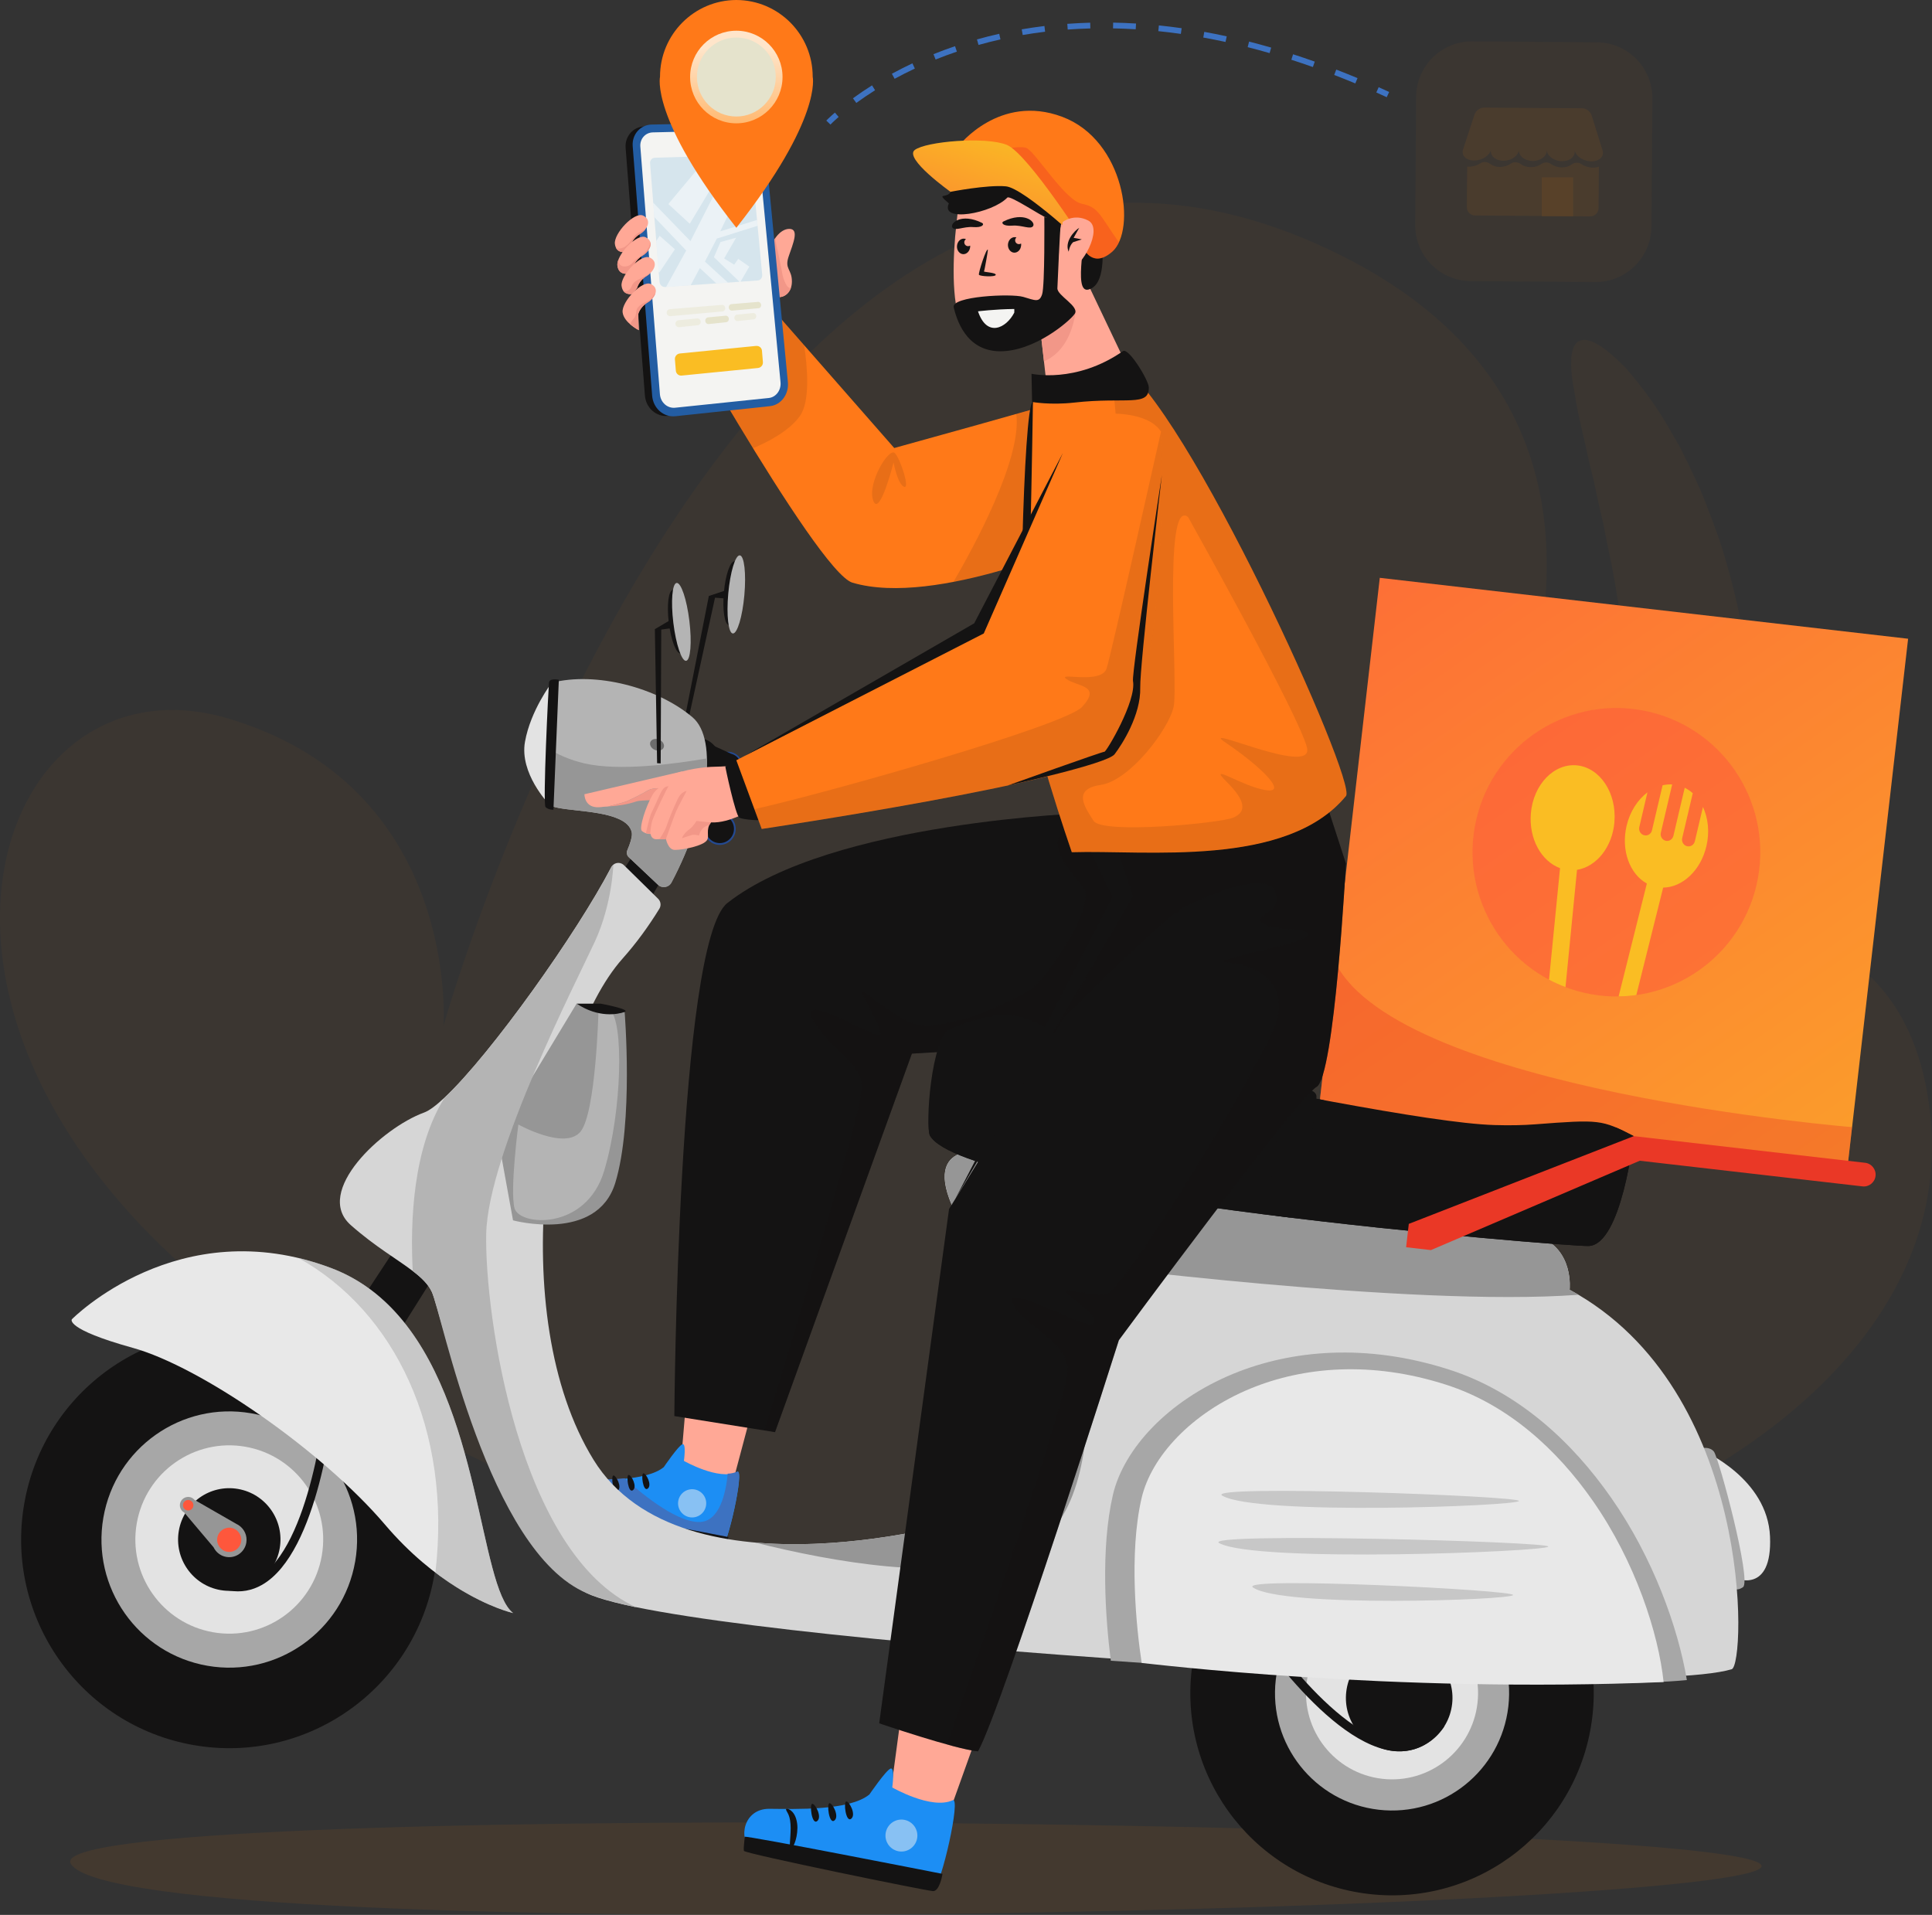 <svg width="226" height="224" viewBox="0 0 226 224" fill="none" xmlns="http://www.w3.org/2000/svg">
    <rect x="0" y="0" width="226" height="224" fill="#333333" stroke="none"/>
    <g clip-path="url(#clip0_3197_1563)">
        <path
            d="M184.69 39.921C185.528 39.434 186.915 40.059 188.744 41.672C189.202 42.077 189.684 42.544 190.193 43.066C190.671 43.608 191.168 44.209 191.689 44.872C192.727 46.196 193.871 47.739 194.921 49.561C195.461 50.464 196.017 51.422 196.585 52.427C197.098 53.452 197.619 54.532 198.144 55.655C198.407 56.22 198.669 56.793 198.939 57.374C199.198 57.963 199.417 58.572 199.66 59.188C200.134 60.421 200.616 61.697 201.086 63.017C202.825 68.326 204.192 74.353 204.885 80.765C205.609 87.177 205.429 93.341 204.877 98.866C204.713 100.248 204.54 101.591 204.36 102.891C204.149 104.19 203.886 105.439 203.639 106.648C203.185 109.067 202.507 111.274 201.9 113.272C201.74 113.771 201.587 114.254 201.434 114.729C201.254 115.196 201.078 115.648 200.905 116.092C200.557 116.971 200.208 117.796 199.868 118.557C199.213 120.089 198.473 121.353 197.792 122.358C196.433 124.369 195.246 125.323 194.31 125.068C193.374 124.812 192.778 123.379 192.481 121.07C192.336 119.916 192.277 118.546 192.183 116.963C192.148 116.174 192.128 115.342 192.124 114.462C192.124 114.026 192.128 113.575 192.132 113.111C192.12 112.648 192.108 112.173 192.097 111.69C192.054 109.75 192.136 107.661 192.061 105.419C192.058 104.304 192.054 103.15 192.046 101.96C192.003 100.774 191.967 99.557 191.948 98.312C191.764 93.334 191.56 87.899 190.918 82.241C190.303 76.583 189.469 71.235 188.579 66.354C188.329 65.141 188.086 63.955 187.847 62.805C187.73 62.228 187.636 61.65 187.51 61.093C187.381 60.535 187.252 59.989 187.126 59.448C186.88 58.364 186.656 57.312 186.449 56.291C186.19 55.289 185.955 54.32 185.744 53.381C185.356 51.492 184.913 49.808 184.6 48.273C184.443 47.507 184.314 46.781 184.212 46.097C184.079 45.434 183.973 44.81 183.903 44.236C183.617 41.939 183.836 40.4 184.674 39.913L184.69 39.921Z"
            fill="#FF8200" fill-opacity="0.04" />
        <path fill-rule="evenodd" clip-rule="evenodd"
            d="M225.859 131.028C222.287 91.763 169.454 110.944 155.6 124.911C155.6 124.911 213.462 55.258 154.292 28.652C86.137 -1.99 51.873 120.014 51.873 120.014C51.873 120.014 53.949 92.121 26.665 84.04C-0.631 75.955 -16.286 119.174 26.63 152.471C110.346 217.427 230.708 184.268 225.855 131.028H225.859Z"
            fill="#FF8200" fill-opacity="0.04" />
        <path
            d="M8.292 218.035C3.603 210.461 199.527 212.774 205.915 218.035C212.303 223.297 14.645 228.299 8.292 218.035Z"
            fill="#FF8200" fill-opacity="0.08" />
        <path d="M80.297 163.461L79.244 175.943L85.13 175.625L88.174 164.179L80.297 163.461Z"
            fill="#FFA896" />
        <path
            d="M86.239 172.197C87.147 171.777 85.06 181.103 84.351 181.216C83.646 181.33 66.886 178.26 65.488 177.251C64.09 176.242 64.65 173.108 67.325 173.124C70.004 173.136 75.585 173.328 77.649 171.616C77.649 171.616 79.353 169.111 79.827 168.942C80.301 168.773 80.003 170.89 80.003 170.89C80.003 170.89 84.053 173.206 86.235 172.201L86.239 172.197Z"
            fill="#1C8EF4" />
        <path
            d="M84.351 181.162C83.65 181.276 66.882 178.201 65.492 177.196C64.09 176.183 64.65 173.049 67.329 173.069C68.747 173.077 70.979 173.128 73.071 172.928C74.641 174.361 78.871 177.985 81.719 178.04C84.206 178.099 84.927 174.522 85.126 172.386C85.522 172.378 85.914 172.292 86.243 172.139C87.151 171.722 85.06 181.044 84.351 181.158V181.162Z"
            fill="#3D72C1" />
        <path
            d="M69.06 173.14C69.001 173.234 69.17 173.415 69.307 173.725C69.448 174.039 69.526 174.518 69.53 175.079C69.53 176.21 69.346 177.18 69.538 177.235C69.706 177.298 70.223 176.379 70.231 175.072C70.231 174.424 70.039 173.799 69.722 173.45C69.401 173.104 69.095 173.065 69.06 173.136V173.14Z"
            fill="#141313" />
        <path
            d="M85.213 179.799C85.162 180.133 84.864 181.586 84.249 181.578C83.638 181.57 64.779 177.753 64.709 177.471C64.638 177.184 64.799 176.214 64.775 176.018C64.752 175.821 85.209 179.799 85.209 179.799H85.213Z"
            fill="#141313" />
        <path
            d="M75.766 174.137C76.322 173.721 75.574 172.327 75.264 172.347C74.955 172.367 75.217 174.55 75.766 174.137Z"
            fill="#141313" />
        <path
            d="M74.034 174.322C74.591 173.906 73.842 172.512 73.533 172.531C73.224 172.551 73.486 174.734 74.034 174.322Z"
            fill="#141313" />
        <path
            d="M72.256 174.388C72.812 173.972 72.064 172.578 71.755 172.598C71.445 172.617 71.708 174.801 72.256 174.388Z"
            fill="#141313" />
        <path opacity="0.5"
            d="M79.353 175.515C79.165 176.406 79.737 177.282 80.626 177.471C81.515 177.659 82.389 177.086 82.577 176.194C82.765 175.303 82.193 174.427 81.304 174.239C80.415 174.051 79.541 174.624 79.353 175.515Z"
            fill="#F4F4F2" />
        <path
            d="M127.341 95.097C127.341 95.097 97.264 96.059 85.087 105.632C79.24 110.229 78.883 165.648 78.883 165.648L90.657 167.529L106.669 123.25C106.669 123.25 137.768 121.495 140.995 120.552C144.222 119.61 150.932 99.184 150.932 99.184L127.341 95.097Z"
            fill="#141313" />
        <path opacity="0.35"
            d="M139.244 120.78C131.223 121.404 106.669 123.249 106.669 123.249L90.657 167.529L89.427 167.246C91.808 159.507 100.915 129.724 100.825 127.149C100.723 124.172 96.493 122.24 94.985 119.111C93.473 115.982 102.235 121.333 102.846 121.07C103.457 120.807 101.831 118.404 101.029 116.567C100.222 114.729 102.74 117.799 106.367 119.515C109.994 121.231 119.057 116.892 120.867 115.471C122.68 114.05 128.367 105.659 126.679 103.774C119.104 95.308 127.905 96.196 132.727 96.035C142.812 95.685 136.925 109.562 139.24 120.784L139.244 120.78Z"
            fill="#141313" />
        <path
            d="M83.642 69.916L80.297 85.21L79.894 85.096L82.918 69.716L85.362 68.903L85.052 70.022L83.642 69.916Z"
            fill="#141313" />
        <path
            d="M84.676 69.303C84.492 71.368 84.762 73.08 85.283 73.127C85.804 73.175 86.376 71.537 86.56 69.472C86.744 67.407 86.474 65.695 85.953 65.647C85.432 65.6 84.86 67.238 84.676 69.303Z"
            fill="#141313" />
        <path
            d="M85.189 69.445C84.962 71.97 85.201 74.055 85.722 74.102C86.243 74.149 86.846 72.142 87.073 69.618C87.3 67.093 87.061 65.008 86.54 64.965C86.02 64.918 85.416 66.924 85.189 69.449V69.445Z"
            fill="#B4B4B4" />
        <path
            d="M83.38 90.074C83.615 90.974 84.57 91.504 85.51 91.256C86.454 91.009 87.026 90.078 86.791 89.179C86.556 88.28 85.6 87.75 84.66 87.997C83.716 88.245 83.145 89.175 83.38 90.074Z"
            fill="#244A92" />
        <path
            d="M127.345 63.037C127.345 63.037 109.544 71.062 99.721 68.161C95.506 66.916 76.067 31.825 76.067 31.825L83.161 27.938L104.605 52.408C104.605 52.408 123.973 47.06 124.921 46.655C125.869 46.251 129.225 59.895 127.345 63.037Z"
            fill="#FF7918" />
        <path opacity="0.1"
            d="M104.679 53C105.329 53.691 106.5 57.276 105.74 56.935C104.981 56.593 104.526 54.096 104.526 54.096C104.526 54.096 102.901 60.571 102.149 58.564C101.397 56.558 103.997 52.282 104.679 53.004V53Z"
            fill="#141313" />
        <path opacity="0.1"
            d="M94.072 40.392C94.468 43.051 94.777 46.954 93.575 48.658C92.318 50.436 89.729 51.748 88.084 52.435C82.036 42.607 76.059 31.829 76.059 31.829L83.156 27.938L94.072 40.396V40.392Z"
            fill="#141313" />
        <path opacity="0.1"
            d="M127.345 63.033C127.345 63.033 119.617 66.52 111.533 68.067C113.703 64.352 119.574 53.731 118.885 48.426C122.061 47.531 124.599 46.797 124.921 46.656C125.868 46.247 129.225 59.896 127.345 63.029V63.033Z"
            fill="#141313" />
        <path
            d="M86.615 89.231C86.474 88.693 86.043 88.3 85.526 88.17H85.522L84.539 87.719H84.535L82.404 86.745L81.934 91.013L83.94 91.072L84.704 91.096C84.903 91.147 85.115 91.151 85.326 91.115C85.373 91.115 85.42 91.1 85.471 91.088C86.309 90.864 86.823 90.032 86.615 89.231Z"
            fill="#141313" />
        <path
            d="M79.686 89.552C80.05 90.946 81.347 91.814 82.585 91.488C83.822 91.162 84.527 89.772 84.167 88.378C83.803 86.984 82.506 86.117 81.269 86.443C80.031 86.769 79.326 88.159 79.686 89.552Z"
            fill="#141313" />
        <path
            d="M81.429 87.056C82.365 86.812 83.344 87.468 83.619 88.52C83.893 89.573 83.36 90.629 82.424 90.872C81.488 91.116 80.509 90.46 80.234 89.408C79.96 88.355 80.493 87.299 81.429 87.056Z"
            fill="#141313" />
        <path
            d="M199.206 169.7C199.206 169.7 206.757 172.943 207.051 179.732C207.345 186.517 203.021 184.625 203.021 184.625L199.206 169.704V169.7Z"
            fill="#E3E3E3" />
        <path
            d="M198.614 169.481C198.614 169.481 199.895 169.069 200.482 169.795C201.07 170.521 204.932 184.959 203.89 185.662C202.844 186.369 202.656 185.399 202.656 185.399L198.61 169.481H198.614Z"
            fill="#A7A7A7" />
        <path d="M154.297 129.546L216.099 136.671L223.206 74.718L161.404 67.593L154.297 129.546Z"
            fill="url(#paint0_linear_3197_1563)" />
        <path opacity="0.5"
            d="M192.9 83.261C183.848 81.149 174.8 86.791 172.693 95.866C170.586 104.94 176.214 114.01 185.266 116.123C194.317 118.235 203.365 112.593 205.472 103.518C207.58 94.444 201.951 85.374 192.9 83.261Z"
            fill="#FE573C" />
        <path
            d="M199.609 98.992C198.943 101.83 196.797 103.805 194.553 103.829L191.411 116.402C190.734 116.496 190.04 116.551 189.343 116.555L192.645 103.35C190.644 102.254 189.598 99.459 190.275 96.6C190.671 94.912 191.584 93.545 192.712 92.689L191.76 96.749C191.666 97.166 191.913 97.606 192.332 97.704C192.743 97.81 193.15 97.55 193.244 97.126L194.486 91.857C194.85 91.782 195.23 91.735 195.606 91.763L194.282 97.397C194.18 97.814 194.423 98.238 194.838 98.348C195.242 98.45 195.649 98.194 195.751 97.774L197.075 92.148C197.412 92.324 197.733 92.532 198.015 92.788L196.781 98.029C196.679 98.461 196.934 98.885 197.337 98.984C197.749 99.09 198.156 98.831 198.258 98.41L199.206 94.394C199.809 95.685 200.005 97.327 199.609 98.992Z"
            fill="#FABD23" />
        <path
            d="M188.854 96.153C188.607 99.101 186.739 101.387 184.475 101.752L183.127 115.467C182.458 115.22 181.819 114.929 181.2 114.607L182.489 101.555C180.307 100.747 178.823 98.124 179.077 95.147C179.359 91.763 181.796 89.25 184.494 89.532C187.193 89.827 189.132 92.795 188.85 96.149L188.854 96.153Z"
            fill="#FABD23" />
        <path opacity="0.35"
            d="M216.647 131.848L216.095 136.686L154.292 129.559L156.231 112.655C163.818 127.572 216.651 131.848 216.651 131.848H216.647Z"
            fill="#EA3826" />
        <path d="M77.618 102.494L75.589 105.989L72.487 102.459L74.308 99.624L77.618 102.494Z"
            fill="#141313" />
        <path d="M53.182 145.454L42.661 162.189L37.738 158.966L48.423 142.733L53.182 145.454Z"
            fill="#141313" />
        <path
            d="M186.276 200.755C184.788 213.736 173.089 223.046 160.144 221.554C147.199 220.062 137.909 208.333 139.397 195.352C140.885 182.371 152.585 173.061 165.529 174.553C178.474 176.046 187.765 187.774 186.276 200.755Z"
            fill="#141313" />
        <path
            d="M176.441 199.624C175.576 207.155 168.788 212.562 161.276 211.698C153.764 210.83 148.37 204.026 149.236 196.491C150.101 188.96 156.889 183.553 164.401 184.421C171.914 185.284 177.307 192.093 176.441 199.628V199.624Z"
            fill="#A7A7A7" />
        <path
            d="M172.834 199.209C172.2 204.745 167.21 208.715 161.687 208.079C156.165 207.442 152.205 202.44 152.839 196.904C153.474 191.367 158.464 187.398 163.986 188.034C169.509 188.67 173.469 193.672 172.834 199.209Z"
            fill="#E3E3E3" />
        <path
            d="M169.865 199.33C169.474 202.757 166.379 205.219 162.96 204.827C159.541 204.434 157.085 201.332 157.481 197.904C157.872 194.476 160.966 192.014 164.386 192.411C167.805 192.804 170.261 195.906 169.865 199.334V199.33Z"
            fill="#141313" />
        <path
            d="M167.323 203.649C166.184 204.513 164.891 204.917 163.461 204.859C155.495 204.533 145.918 189.726 145.511 189.094C145.358 188.858 145.425 188.544 145.664 188.387C145.903 188.234 146.216 188.304 146.369 188.54C146.467 188.689 156.063 203.527 163.501 203.834C165.287 203.908 166.771 203.135 168.036 201.478C168.205 201.258 168.53 201.211 168.753 201.384C168.976 201.556 169.019 201.878 168.847 202.102C168.373 202.723 167.864 203.237 167.323 203.649Z"
            fill="#141313" />
        <path
            d="M64.528 79.877C64.528 79.877 63.545 92.799 64.16 93.997C64.626 94.916 69.734 94.598 72.374 95.799C73.173 96.16 73.748 96.659 73.901 97.378C73.913 97.436 73.917 97.503 73.917 97.574C73.921 97.99 73.729 98.634 73.38 99.459C73.259 99.737 73.329 100.067 73.549 100.275L76.964 103.495C77.45 103.951 78.229 103.821 78.543 103.232C79.608 101.226 80.497 99.164 81.171 97.162C81.829 95.21 82.287 93.314 82.518 91.578C82.518 91.578 82.518 91.576 82.518 91.57C82.988 88.068 82.553 85.217 81.006 83.902C76.901 80.423 69.679 78.526 64.524 79.873L64.528 79.877Z"
            fill="#B4B4B4" />
        <path
            d="M82.694 88.712C82.722 89.584 82.667 90.554 82.526 91.567V91.575C82.291 93.31 81.836 95.207 81.174 97.162C80.501 99.165 79.612 101.23 78.554 103.232C78.241 103.821 77.457 103.955 76.976 103.499L73.56 100.276C73.333 100.068 73.267 99.746 73.392 99.459C73.74 98.634 73.932 97.99 73.921 97.57C73.921 97.504 73.921 97.437 73.913 97.382C73.76 96.659 73.184 96.157 72.381 95.799C69.742 94.606 64.642 94.916 64.168 93.997C63.894 93.455 63.941 90.565 64.082 87.538C65.237 88.261 66.655 88.904 68.379 89.301C72.448 90.24 78.985 89.36 82.706 88.712H82.694Z"
            fill="#969696" />
        <path
            d="M41.04 143.314C43.848 145.8 46.461 147.288 48.278 148.678C49.316 149.467 50.091 150.221 50.51 151.113C51.666 153.567 57.384 180.785 68.637 186.361C80.039 192.007 189.99 199.079 202.57 195.262C204.227 194.76 205.21 162.547 183.609 150.873C183.609 150.873 184.138 146.259 180.108 144.701H180.104C179.974 144.649 115.552 134.735 115.552 134.735C115.552 134.735 107.005 133.102 112.156 142.639C117.091 151.796 128.34 170.953 113.844 177.546C113.237 177.829 79.843 187.649 69.428 170.757C59.014 153.861 63.729 122.339 72.84 112.118C74.422 110.343 75.856 108.376 77.129 106.307C77.364 105.926 77.297 105.435 76.976 105.125L72.993 101.21C72.636 100.861 72.092 100.861 71.739 101.151C71.641 101.23 71.559 101.328 71.5 101.442C67.544 109.06 57.419 123.325 52.007 128.39C51.027 129.309 50.205 129.925 49.602 130.145C44.686 131.935 36.626 139.411 41.032 143.307L41.04 143.314Z"
            fill="#D6D6D6" />
        <path
            d="M125.461 147.799C125.461 147.799 132.539 177.546 118.423 182.23C110.237 184.952 97.523 182.753 88.295 180.436C100.558 181.535 113.464 177.723 113.844 177.542C128.34 170.95 117.091 151.8 112.16 142.635C107.013 133.102 115.556 134.735 115.556 134.735C115.556 134.735 131.661 137.209 147.783 139.694C163.896 142.18 180.037 144.673 180.104 144.693C184.134 146.26 183.613 150.869 183.613 150.869C183.962 151.058 184.314 151.25 184.655 151.458C165.012 152.927 125.461 147.799 125.461 147.799Z"
            fill="#969696" />
        <path
            d="M67.446 117.403C67.446 117.403 69.941 119.111 73.067 118.369C73.067 118.369 74.132 131.295 71.978 138.355C69.824 145.415 60.012 142.753 60.012 142.753L58.191 132.725L67.446 117.403Z"
            fill="#969696" />
        <path
            d="M71.328 118.106L70.012 118.161C70.012 118.161 69.718 130.177 67.905 132.379C66.091 134.582 60.635 131.543 60.635 131.543C60.635 131.543 59.636 139.231 60.185 141.328C60.733 143.425 68.559 143.994 70.674 136.958C72.789 129.917 72.989 119.335 71.324 118.11L71.328 118.106Z"
            fill="#B4B4B4" />
        <path
            d="M67.446 117.403H70.259C70.259 117.403 73.862 118.071 73.067 118.369C72.272 118.668 69.992 119.096 67.446 117.403Z"
            fill="#141313" />
        <path
            d="M64.528 79.878C64.528 79.878 62.065 83.09 61.411 86.773C60.753 90.456 64.16 94.002 64.16 94.002L64.528 79.878Z"
            fill="#E3E3E3" />
        <path
            d="M191.114 132.901C191.114 132.901 189.7 145.654 185.814 145.753C183.01 145.823 112.971 140.102 108.788 132.85C108.204 131.837 109.32 121.475 111.749 121.098C113.629 120.815 121.435 122.213 131.054 124.078C146.706 127.106 167.175 131.374 174.8 131.605C176.633 131.66 178.2 131.625 179.532 131.523H179.54C187.162 130.942 187.338 130.961 191.114 132.897V132.901Z"
            fill="#141313" />
        <path
            d="M191.11 132.901C191.11 132.901 189.692 145.655 185.814 145.757C183.014 145.824 112.975 140.111 108.791 132.854C108.208 131.845 108.909 121.299 111.177 120.348C122.007 115.813 121.435 122.221 131.054 124.086C138.531 125.535 147.105 127.263 154.852 128.696C152.502 131.881 147.83 138.556 149.146 139.573C150.877 140.919 164.48 140.279 164.48 140.279L189.01 131.888C189.613 132.136 190.271 132.474 191.11 132.905V132.901Z"
            fill="#141313" />
        <path
            d="M153.995 128.346C153.995 128.346 152.651 142.635 150.763 142.415C148.875 142.195 148.088 142.011 148.088 142.011C148.088 142.011 150.172 128.327 149.792 127.16C149.792 127.16 154.143 126.909 153.995 128.346Z"
            fill="#141313" />
        <path
            d="M48.278 148.678C49.316 149.467 50.091 150.221 50.51 151.112C51.666 153.566 57.063 181.492 68.637 186.361C69.941 186.914 71.943 187.476 74.461 188.037C60.651 181.775 56.683 153.735 56.875 144.327C57.075 134.915 67.568 114.529 69.597 110.12C71.622 105.71 71.747 101.155 71.747 101.155C71.649 101.234 71.567 101.332 71.508 101.446C67.552 109.063 57.427 123.328 52.014 128.394C48.317 134.244 47.972 142.82 48.282 148.674L48.278 148.678Z"
            fill="#B4B4B4" />
        <path
            d="M50.804 184.26C48.505 197.539 35.905 206.441 22.658 204.136C9.412 201.831 0.537 189.2 2.832 175.916C5.131 162.637 17.731 153.735 30.978 156.04C44.224 158.345 53.099 170.977 50.804 184.26Z"
            fill="#141313" />
        <path
            d="M41.549 182.65C40.139 190.805 32.399 196.271 24.264 194.857C16.129 193.444 10.677 185.685 12.091 177.53C13.501 169.374 21.241 163.909 29.376 165.322C37.511 166.736 42.963 174.495 41.549 182.65Z"
            fill="#A7A7A7" />
        <path
            d="M37.644 181.971C36.606 187.963 30.919 191.98 24.942 190.939C18.965 189.899 14.958 184.197 15.996 178.205C17.034 172.21 22.721 168.197 28.698 169.233C34.675 170.274 38.682 175.975 37.644 181.967V181.971Z"
            fill="#E3E3E3" />
        <path
            d="M32.721 181.115C32.157 184.382 29.054 186.573 25.796 186.004C22.537 185.438 20.355 182.328 20.919 179.062C21.483 175.795 24.585 173.604 27.844 174.173C31.103 174.738 33.288 177.848 32.721 181.115Z"
            fill="#141313" />
        <path
            d="M26.814 186.062C28.165 186.298 29.45 186.074 30.645 185.395C37.311 181.606 38.999 164.734 39.069 164.019C39.097 163.748 38.901 163.509 38.627 163.481C38.357 163.454 38.118 163.654 38.09 163.925C38.075 164.094 36.383 181.001 30.159 184.539C28.663 185.391 27.061 185.383 25.251 184.523C25.008 184.409 24.715 184.511 24.597 184.759C24.48 185.006 24.585 185.297 24.832 185.415C25.506 185.737 26.168 185.952 26.814 186.062Z"
            fill="#141313" />
        <path
            d="M21.056 175.912C21.146 175.382 21.652 175.028 22.18 175.119C22.412 175.158 22.604 175.28 22.744 175.444L27.691 178.287C27.782 178.33 27.868 178.378 27.946 178.433C28.588 178.868 28.953 179.65 28.812 180.466C28.62 181.574 27.57 182.316 26.465 182.123C26.164 182.072 25.89 181.955 25.655 181.79C25.361 181.586 25.13 181.311 24.977 180.989L21.55 176.933C21.194 176.736 20.982 176.332 21.056 175.912Z"
            fill="#969696" />
        <path
            d="M25.42 179.877C25.287 180.651 25.804 181.381 26.571 181.519C27.339 181.652 28.071 181.134 28.204 180.364C28.338 179.591 27.821 178.861 27.053 178.723C26.285 178.59 25.553 179.108 25.42 179.877Z"
            fill="#FE573C" />
        <path
            d="M21.413 175.975C21.354 176.309 21.577 176.627 21.91 176.682C22.243 176.741 22.56 176.517 22.615 176.183C22.674 175.849 22.451 175.531 22.118 175.476C21.785 175.417 21.468 175.641 21.413 175.975Z"
            fill="#FE573C" />
        <path
            d="M15.53 157.666C23.532 159.888 37.683 169.708 45.043 178.354C47.957 181.778 50.914 184.111 53.42 185.681C57.243 188.076 60.02 188.693 60.02 188.693C56.033 185.536 56.268 164.27 46.151 153.386C44.126 151.206 41.682 149.44 38.713 148.324C20.892 141.622 8.405 154.328 8.405 154.328C8.405 154.328 7.532 155.443 15.534 157.669L15.53 157.666Z"
            fill="#E8E8E8" />
        <g opacity="0.5">
            <path
                d="M60.02 188.689C60.02 188.689 57.239 188.073 53.417 185.677C52.625 185.183 51.795 184.613 50.933 183.946C52.88 167.187 46.155 153.382 34.89 147.143C36.136 147.437 37.405 147.826 38.709 148.317C41.686 149.432 44.13 151.203 46.151 153.378C56.264 164.262 56.025 185.524 60.02 188.681V188.689Z"
                fill="#A7A7A7" />
        </g>
        <path
            d="M197.326 196.53C187.412 197.527 158.534 196.287 129.942 194.268C129.3 189.278 128.739 181.122 130.185 174.867C131.43 169.519 136.604 163.853 144.273 160.697C151.073 157.913 159.815 157.092 169.521 160.214C177.507 162.778 183.844 168.565 188.478 175.217C193.389 182.245 196.299 190.393 197.326 196.53Z"
            fill="#A7A7A7" />
        <path
            d="M133.537 175.26C132.045 181.699 132.915 190.389 133.553 194.527C134.38 194.594 162.647 198.101 194.603 196.762C194.008 191.068 191.302 182.697 186.331 175.574C182.133 169.551 176.391 164.305 169.16 161.981C160.371 159.157 152.451 159.896 146.298 162.42C139.346 165.279 134.662 170.415 133.537 175.256V175.26Z"
            fill="#E8E8E8" />
        <path opacity="0.5"
            d="M142.969 174.953C140.764 173.642 177.938 174.989 177.679 175.582C177.421 176.175 146.948 177.317 142.969 174.953Z"
            fill="#A7A7A7" />
        <path opacity="0.5"
            d="M146.576 185.7C144.653 184.373 177.229 185.995 176.998 186.584C176.767 187.173 150.043 188.091 146.576 185.7Z"
            fill="#A7A7A7" />
        <path opacity="0.5"
            d="M142.636 180.517C140.18 179.221 181.4 180.325 181.118 180.918C180.836 181.511 147.058 182.853 142.636 180.517Z"
            fill="#A7A7A7" />
        <path
            d="M191.114 132.901L218.174 136.019C218.934 136.105 219.483 136.796 219.396 137.558C219.31 138.32 218.621 138.87 217.861 138.779L191.815 135.779L167.386 146.232L164.484 145.898L164.797 143.165L191.114 132.901Z"
            fill="#EA3826" />
        <path
            d="M78.033 92.835C77.865 94.311 78.922 95.646 80.395 95.815C81.868 95.984 83.2 94.924 83.368 93.447C83.536 91.971 82.479 90.636 81.006 90.467C79.533 90.298 78.202 91.358 78.033 92.835Z"
            fill="#141313" />
        <path
            d="M79.02 93.079C78.903 94.103 79.635 95.03 80.657 95.148C81.68 95.266 82.604 94.531 82.722 93.507C82.839 92.482 82.107 91.555 81.084 91.437C80.062 91.319 79.138 92.054 79.02 93.079Z"
            fill="#141313" />
        <path
            d="M79.373 94.405L80.321 95.434L83.16 98.516L85.577 95.712L84.281 94.295L84.273 94.291L82.017 91.825L81.617 92.21L80.724 93.082L80.642 93.16L80.262 93.533L80.156 93.635L79.365 94.405H79.373Z"
            fill="#141313" />
        <path
            d="M82.35 96.753C82.232 97.778 82.965 98.705 83.987 98.823C85.009 98.94 85.933 98.206 86.051 97.181C86.168 96.156 85.436 95.23 84.414 95.112C83.391 94.994 82.467 95.728 82.35 96.753Z"
            fill="#244A92" />
        <path
            d="M82.557 96.777C82.451 97.688 83.106 98.508 84.014 98.614C84.923 98.72 85.741 98.064 85.847 97.153C85.953 96.243 85.299 95.422 84.39 95.316C83.481 95.21 82.663 95.866 82.557 96.777Z"
            fill="#141313" />
        <path
            d="M65.371 79.52C65.371 79.52 64.285 79.281 64.219 79.843C64.156 80.404 63.479 94.06 63.816 94.406C64.152 94.751 64.74 94.724 64.74 94.724L65.371 79.52Z"
            fill="#141313" />
        <path opacity="0.44"
            d="M76.079 86.796C75.942 87.126 76.177 87.542 76.604 87.722C77.034 87.903 77.493 87.781 77.634 87.448C77.771 87.118 77.536 86.702 77.109 86.521C76.678 86.34 76.22 86.462 76.079 86.796Z"
            fill="#141313" />
        <path
            d="M77.352 73.646L77.285 89.301L76.866 89.277L76.604 73.599L78.821 72.291L78.754 73.453L77.352 73.646Z"
            fill="#141313" />
        <path
            d="M78.237 72.829C78.488 74.887 79.11 76.504 79.631 76.442C80.148 76.379 80.368 74.659 80.113 72.598C79.862 70.54 79.24 68.922 78.719 68.985C78.202 69.048 77.982 70.768 78.233 72.829H78.237Z"
            fill="#141313" />
        <path
            d="M78.766 72.861C79.071 75.377 79.741 77.364 80.258 77.301C80.775 77.239 80.947 75.146 80.642 72.633C80.336 70.116 79.667 68.129 79.15 68.192C78.633 68.255 78.46 70.347 78.766 72.861Z"
            fill="#B4B4B4" />
        <path
            d="M79.78 90.239L78.95 93.616C78.95 93.616 77.571 93.581 76.326 93.6L77.027 92.203C77.027 92.203 76.212 92.171 75.671 92.521C75.131 92.87 73.925 93.447 73.404 93.683C72.891 93.915 71.148 94.331 71.101 94.343C69.785 94.421 71.011 94.374 70.067 94.425C68.347 94.523 68.363 92.909 68.363 92.909L79.776 90.239H79.78Z"
            fill="#FFA896" />
        <path
            d="M75.671 92.525C76.212 92.175 77.027 92.207 77.027 92.207L76.326 93.605C75.491 93.616 74.72 93.656 74.461 93.742C73.345 94.123 72.193 94.28 71.105 94.343C71.152 94.331 72.891 93.915 73.408 93.683C73.928 93.448 75.135 92.87 75.675 92.521L75.671 92.525Z"
            fill="#F29788" />
        <path
            d="M78.496 91.539C78.496 91.539 77.027 91.794 76.337 92.972C75.55 94.307 74.716 96.899 75.088 97.205C75.82 97.81 76.647 97.456 76.647 97.456L78.496 91.539Z"
            fill="#FFA896" />
        <path
            d="M76.337 95.893C76.608 95.191 78.061 90.871 78.429 90.71C80.086 89.992 82.436 89.701 83.65 89.689C85.291 89.674 88.432 89.301 88.432 89.301L88.867 94.547C87.676 94.672 85.502 96.317 83.164 96.204C82.518 97.067 83.008 97.79 82.714 98.265C82.295 98.948 79.882 99.427 78.934 99.419C78.108 99.415 77.877 98.041 77.877 98.041C77.877 98.041 77.364 98.175 76.799 98.175C75.742 98.175 76.071 96.592 76.345 95.889L76.337 95.893Z"
            fill="#FFA896" />
        <path
            d="M83.16 96.208L81.472 96.031C81.472 96.031 81.104 96.663 80.732 96.934C79.886 97.551 79.784 98.053 79.784 98.053C79.784 98.053 80.662 97.747 80.947 97.672C81.233 97.602 81.774 97.735 81.774 97.735C81.774 97.735 81.958 96.699 82.941 96.53C83.074 96.392 83.164 96.208 83.164 96.208H83.16Z"
            fill="#F29788" />
        <path
            d="M77.885 98.179C77.885 98.179 78.828 95.536 79.071 94.955C79.314 94.374 80.321 92.524 80.321 92.524C80.321 92.524 79.694 92.583 79.291 93.439C78.825 94.429 78.233 95.823 77.959 96.663C77.775 97.228 77.132 98.179 77.132 98.179H77.892H77.885Z"
            fill="#F29788" />
        <path
            d="M76.067 97.55C76.067 97.55 76.098 96.557 76.337 95.893C76.576 95.23 78.065 92.092 78.21 91.971C77.998 91.979 77.692 92.041 77.407 92.524C77.121 93.003 76.506 94.546 76.243 95.002C75.981 95.457 75.562 97.46 75.562 97.46L76.067 97.55Z"
            fill="#F29788" />
        <path d="M105.447 200.308L103.5 214.812L110.17 214.471L114.31 202.911L105.447 200.308Z"
            fill="#FFA896" />
        <path
            d="M111.435 210.588C112.469 210.117 110.072 220.679 109.273 220.805C108.474 220.93 89.486 217.408 87.903 216.262C86.321 215.111 86.963 211.565 89.999 211.589C93.034 211.609 99.36 211.844 101.702 209.908C101.702 209.908 103.641 207.073 104.178 206.881C104.714 206.689 104.373 209.092 104.373 209.092C104.373 209.092 108.956 211.73 111.435 210.592V210.588Z"
            fill="#1C8EF4" />
        <path
            d="M91.961 211.613C91.895 211.719 92.083 211.927 92.239 212.276C92.396 212.634 92.486 213.175 92.49 213.812C92.486 215.092 92.275 216.191 92.49 216.258C92.682 216.328 93.266 215.288 93.281 213.808C93.281 213.073 93.07 212.363 92.709 211.97C92.345 211.577 92 211.534 91.961 211.613Z"
            fill="#141313" />
        <path
            d="M110.252 219.202C110.194 219.579 109.853 221.224 109.156 221.217C108.459 221.209 87.101 216.831 87.022 216.509C86.944 216.187 87.128 215.087 87.105 214.863C87.077 214.64 110.252 219.202 110.252 219.202Z"
            fill="#141313" />
        <path
            d="M99.56 212.759C100.19 212.288 99.344 210.705 98.996 210.729C98.647 210.752 98.937 213.222 99.56 212.759Z"
            fill="#141313" />
        <path
            d="M97.597 212.963C98.228 212.492 97.382 210.909 97.033 210.933C96.685 210.956 96.975 213.426 97.597 212.963Z"
            fill="#141313" />
        <path
            d="M95.58 213.034C96.211 212.563 95.365 210.981 95.016 211.004C94.668 211.028 94.958 213.497 95.58 213.034Z"
            fill="#141313" />
        <path opacity="0.5"
            d="M103.621 214.329C103.406 215.338 104.052 216.332 105.059 216.548C106.065 216.764 107.056 216.116 107.272 215.107C107.487 214.098 106.841 213.104 105.834 212.888C104.828 212.672 103.837 213.32 103.621 214.329Z"
            fill="#F4F4F2" />
        <path
            d="M154.292 91.319L157.441 101.014C157.441 101.014 156.121 125.991 154.002 127.145C151.887 128.299 130.882 156.767 130.882 156.767C130.882 156.767 117.259 199.699 114.404 204.866C111.706 204.619 102.846 201.588 102.846 201.588L111.016 141.426C111.016 141.426 131.943 107.854 131.493 104.446C131.039 101.037 129.276 95.097 129.276 95.097L154.292 91.315V91.319Z"
            fill="#141313" />
        <path opacity="0.35"
            d="M157.437 101.014C157.437 101.014 156.114 125.991 153.999 127.149C151.883 128.299 130.886 156.767 130.886 156.767C130.886 156.767 117.256 199.699 114.404 204.866C113.597 204.792 112.25 204.478 110.746 204.058C114.138 194.398 125.066 163.01 124.897 160.171C124.697 156.818 119.66 155.051 118.419 152.459C117.177 149.868 126.91 155.455 127.803 154.846C128.704 154.242 126.307 152.624 124.897 151.415C123.487 150.201 127.114 151.615 129.276 151.415C131.446 151.214 147.254 124.966 149.15 119.916C151.037 114.867 146.651 112.848 143.631 112.601C140.611 112.354 151.688 110.63 152.773 109.538C153.865 108.447 149.267 109.012 147.751 108.042C146.236 107.08 150.274 106.79 149.146 104.32C148.01 101.842 141.814 104.567 138.782 105.989C136.769 106.923 129.213 114.309 124.333 119.202C128.356 112.153 131.677 105.82 131.497 104.442C131.039 101.037 129.276 95.093 129.276 95.093L154.296 91.315L157.437 101.006V101.014Z"
            fill="#141313" />
        <path
            d="M111.729 140.275L130.142 104.901L125.637 95.654L129.542 96.031L132.55 104.827L111.729 140.275Z"
            fill="#141313" />
        <path
            d="M125.371 99.69C134.019 99.412 150.489 101.567 157.449 93.114C158.808 91.46 138.739 47.079 130.694 42.367C130.694 42.367 121.352 45.355 120.882 46.651C120.408 47.947 120.025 75.448 120.04 79.877C120.056 84.306 125.375 99.69 125.375 99.69H125.371Z"
            fill="#FF7918" />
        <path
            d="M120.831 46.977C120.831 46.977 120.354 79.787 119.723 79.442C119.092 79.097 119.66 47.209 120.831 46.977Z"
            fill="#141313" />
        <path opacity="0.1"
            d="M156.873 90.196C156.838 90.102 156.815 90.008 156.779 89.906C156.752 89.819 156.721 89.725 156.685 89.623C156.619 89.434 156.544 89.234 156.47 89.03C156.435 88.924 156.396 88.814 156.356 88.708C156.204 88.284 156.035 87.832 155.847 87.357C155.667 86.878 155.471 86.376 155.264 85.85C154.946 85.068 154.606 84.24 154.241 83.372C153.94 82.645 153.611 81.892 153.274 81.11C153.141 80.8 153 80.49 152.863 80.176V80.168C152.647 79.697 152.432 79.214 152.216 78.719V78.711C151.997 78.228 151.774 77.73 151.547 77.223C151.163 76.383 150.767 75.519 150.364 74.651C150.117 74.133 149.874 73.607 149.624 73.084V73.077C149.369 72.55 149.114 72.02 148.86 71.486C148.868 71.478 148.86 71.478 148.86 71.478C148.605 70.948 148.343 70.414 148.08 69.876C147.998 69.696 147.904 69.511 147.818 69.331C147.113 67.897 146.388 66.457 145.656 65.023C145.57 64.843 145.476 64.658 145.382 64.478C145.201 64.128 145.013 63.771 144.833 63.413C144.653 63.056 144.465 62.699 144.277 62.342C144.089 61.992 143.909 61.643 143.721 61.293V61.285C143.533 60.944 143.345 60.59 143.165 60.249C143.071 60.072 142.977 59.899 142.883 59.722C142.695 59.381 142.507 59.043 142.327 58.698C142.139 58.36 141.951 58.018 141.763 57.681C141.575 57.343 141.387 57.013 141.206 56.691C137.2 49.604 133.31 43.883 130.702 42.348C130.702 42.348 130.674 42.355 130.627 42.367C130.486 42.407 130.149 42.497 129.679 42.623C129.687 42.642 129.687 42.658 129.691 42.678C130.357 45.846 130.663 49.09 130.639 52.329C130.557 59.848 128.634 67.336 125.062 73.952C124.063 75.817 122.512 81.456 121.02 85.374C122.559 91.519 125.375 99.675 125.375 99.675C131.571 99.475 141.774 100.523 149.631 98.026C150.109 97.873 150.579 97.708 151.034 97.527C151.727 97.256 152.389 96.954 153.027 96.62C153.458 96.396 153.865 96.157 154.269 95.901C155.068 95.391 155.812 94.806 156.486 94.146C156.826 93.817 157.151 93.467 157.453 93.098C157.641 92.87 157.422 91.826 156.877 90.184L156.873 90.196ZM143.459 86.937C147.226 89.47 150.81 92.847 148.096 92.434C145.378 92.03 141.128 89.109 143.462 91.425C145.805 93.742 145.805 95.006 144.242 95.65C142.679 96.298 128.916 97.609 127.921 96.019C126.926 94.445 125.355 92.324 128.759 91.818C132.174 91.315 136.714 85.304 137.286 82.685C137.858 80.074 135.978 58.172 138.97 60.468C138.97 60.468 152.236 84.173 152.902 87.53C153.56 90.887 139.683 84.401 143.455 86.929L143.459 86.937Z"
            fill="#141313" />
        <path
            d="M87.641 88.936C87.641 88.936 84.88 89.611 84.844 89.627C84.809 89.642 86.043 95.426 86.493 95.654C86.944 95.882 89.129 96.074 89.58 95.831C90.03 95.587 87.637 88.932 87.637 88.932L87.641 88.936Z"
            fill="#141313" />
        <path
            d="M135.813 50.488C135.813 50.488 137.125 80.659 130.083 88.12C127.063 91.316 89.102 96.97 89.102 96.97L86.133 88.933L114.718 74.106C114.718 74.106 125.731 50.382 125.798 49.353C125.868 48.324 133.87 47.386 135.809 50.492L135.813 50.488Z"
            fill="#FF7918" />
        <path d="M87.155 88.398L115.078 74.101L124.329 53L113.958 72.915L87.155 88.398Z"
            fill="#141313" />
        <path opacity="0.1"
            d="M130.087 88.115C127.067 91.311 89.098 96.966 89.098 96.966L88.248 94.653C97.029 92.682 124.592 84.856 126.577 82.693C128.916 80.152 126.037 80.329 124.772 79.449C123.503 78.558 128.814 80.121 129.444 78.197C129.985 76.603 135.797 50.472 135.813 50.487C135.813 50.487 137.125 80.663 130.087 88.115Z"
            fill="#141313" />
        <path
            d="M117.89 91.881C117.89 91.881 129.511 89.364 130.381 88.229C131.25 87.094 133.467 83.639 133.381 80.439C133.314 77.898 135.911 55.58 135.911 55.58C135.911 55.58 132.362 78.703 132.535 79.654C132.962 82.002 129.413 87.962 129.198 87.935C128.986 87.907 117.89 91.881 117.89 91.881Z"
            fill="#141313" />
        <path
            d="M126.143 30.855L121.333 35.319L122.5 45.642C122.5 45.642 126.19 46.105 127.329 45.712C128.587 45.281 131.759 42.666 131.759 42.666L126.139 30.858L126.143 30.855Z"
            fill="#FFA896" />
        <path
            d="M122.12 42.276L121.333 35.319L125.88 31.102C126.209 34.129 126.362 40.415 122.12 42.276Z"
            fill="#F29788" />
        <path
            d="M113.022 38.932C115.947 42.698 126.021 38.928 126.973 33.879C127.267 32.288 127.803 25.236 127.803 25.236L127.725 23.069L112.489 21.812C112.489 21.812 112.297 22.924 112.054 24.632C111.94 25.511 111.843 26.571 111.729 27.694C111.4 31.77 111.392 36.863 113.018 38.932H113.022Z"
            fill="#FFA896" />
        <path
            d="M122.163 25.357C122.163 25.357 122.234 33.415 121.905 34.424C121.576 35.433 121.094 35.135 119.684 34.726C118.274 34.318 111.236 34.651 111.561 35.955C111.886 37.259 112.928 41.052 116.954 41.091C120.98 41.126 125.097 37.6 125.712 36.721C126.327 35.841 123.652 34.577 123.691 33.721C123.726 32.865 123.996 26.724 124.067 26.465C124.137 26.209 122.159 25.354 122.159 25.354L122.163 25.357Z"
            fill="#141313" />
        <path
            d="M128.951 27.768C128.923 26.029 129.656 23.61 128.892 23.426C128.751 23.39 128.387 23.351 127.889 23.316C127.909 9.993 113.182 17.21 111.306 22.271C110.883 23.398 109.324 22.35 110.997 23.795C109.919 26.08 116.057 24.973 117.839 23.111C118.137 22.801 121.979 25.381 122.386 25.444C122.198 27.116 122.52 29.688 123.597 28.043C124.251 27.05 123.746 25.789 124.834 25.664C125.257 25.617 126.131 26.249 126.546 26.39C127.439 26.696 125.344 34.424 127.345 33.866C129.346 33.305 128.978 29.5 128.951 27.764V27.768Z"
            fill="#141313" />
        <path
            d="M112.14 17.069C112.14 17.069 116.899 10.912 124.251 13.661C131.603 16.409 132.966 26.948 130.099 29.445C127.235 31.942 126.166 27.792 126.166 27.792C126.166 27.792 115.133 17.065 112.14 17.065V17.069Z"
            fill="#FF7918" />
        <path opacity="0.35"
            d="M130.882 28.358C130.67 28.809 130.412 29.179 130.095 29.45C127.231 31.951 126.162 27.797 126.162 27.797C126.162 27.797 118.838 20.67 114.506 18.043C116.848 17.485 119.535 16.951 120.17 17.36C121.329 18.102 124.619 23.446 126.546 23.835C128.481 24.231 128.555 25.001 130.882 28.354V28.358Z"
            fill="#EA3826" />
        <path
            d="M127.345 29.092C127.345 29.092 119.848 21.997 117.659 21.797C115.469 21.596 111.188 22.437 111.188 22.437C111.188 22.437 105.709 18.542 107.005 17.544C108.302 16.547 115.274 15.946 117.765 16.944C120.256 17.941 127.349 29.092 127.349 29.092H127.345Z"
            fill="url(#paint1_linear_3197_1563)" />
        <path
            d="M119.449 28.696C119.421 29.194 119.053 29.583 118.622 29.556C118.199 29.528 117.878 29.096 117.906 28.602C117.941 28.095 118.309 27.714 118.74 27.742C118.795 27.75 118.846 27.753 118.901 27.777C118.807 27.859 118.748 27.977 118.748 28.115C118.748 28.362 118.948 28.558 119.198 28.558C119.284 28.558 119.374 28.531 119.441 28.484C119.453 28.558 119.461 28.625 119.453 28.7L119.449 28.696Z"
            fill="#141313" />
        <path
            d="M117.381 25.904C117.083 26.049 117.295 26.485 118.423 26.394C119.551 26.304 120.573 26.909 120.859 26.43C121.145 25.951 119.817 24.702 117.381 25.904Z"
            fill="#141313" />
        <path
            d="M114.874 26.072C115.172 26.218 114.96 26.654 113.832 26.563C112.704 26.473 111.682 27.078 111.396 26.599C111.11 26.119 112.438 24.871 114.874 26.072Z"
            fill="#141313" />
        <path
            d="M113.488 28.872C113.452 29.37 113.084 29.755 112.661 29.732C112.23 29.704 111.909 29.272 111.944 28.777C111.98 28.271 112.348 27.89 112.771 27.917C112.853 27.925 112.924 27.945 112.998 27.976C112.877 28.059 112.798 28.196 112.798 28.345C112.798 28.593 112.998 28.797 113.249 28.797C113.335 28.797 113.417 28.77 113.484 28.73C113.492 28.777 113.492 28.824 113.492 28.872H113.488Z"
            fill="#141313" />
        <path
            d="M115.56 29.238C115.434 28.837 114.416 31.951 114.514 32.139C114.612 32.328 116.417 32.43 116.48 32.155C116.547 31.88 115.039 31.833 115.105 31.747C115.168 31.664 115.579 29.297 115.56 29.238Z"
            fill="#141313" />
        <path
            d="M114.404 36.418C114.404 36.418 116.37 36.167 118.646 36.144C118.646 36.144 118.666 36.454 118.646 36.575C117.706 38.393 115.446 39.524 114.404 36.418Z"
            fill="#F4F4F2" />
        <path
            d="M124.306 25.974C124.306 25.974 125.614 24.918 127.298 25.797C129.135 26.755 126.444 31.424 125.222 31.353C124.039 31.286 123.855 30.619 123.93 29.696C124.063 28.122 124.306 25.974 124.306 25.974Z"
            fill="#FFA896" />
        <path
            d="M126.252 26.645C125.657 26.999 124.486 28.295 125.011 29.449C125.011 29.449 125.093 28.727 125.528 28.33L126.546 28.004L125.59 27.82L126.248 26.645H126.252Z"
            fill="#141313" />
        <path
            d="M131.368 41.072C132.006 40.628 134.364 44.456 134.383 45.312C134.442 47.633 131.704 46.412 125.677 47.091C122.825 47.413 120.73 47.017 120.73 47.017L120.663 43.722C120.663 43.722 125.853 44.908 131.364 41.072H131.368Z"
            fill="#141313" />
        <path
            d="M90.508 34.581C91.276 35.091 92.619 34.506 92.635 32.974C92.651 31.443 91.734 31.522 92.259 29.986C92.784 28.451 93.504 26.79 92.349 26.774C91.194 26.759 90.238 28.286 90.066 29.303C89.893 30.32 90.508 34.584 90.508 34.584V34.581Z"
            fill="#FFA896" />
        <path
            d="M90.066 29.3C90.144 28.848 90.375 28.294 90.712 27.819C90.743 28.412 90.912 28.989 91.025 29.567C91.143 30.156 91.268 30.745 91.385 31.334C91.444 31.624 91.491 31.919 91.55 32.209C91.605 32.468 91.691 32.724 91.801 32.963C91.914 33.21 92.184 33.831 92.537 33.627C92.212 34.659 91.158 35.005 90.512 34.577C90.512 34.577 89.897 30.313 90.069 29.296L90.066 29.3Z"
            fill="#F29788" />
        <path
            d="M89.216 47.483L78.151 48.649C76.772 48.794 75.554 47.722 75.44 46.262L74.963 40.152L74.508 34.313L73.184 17.3C73.079 15.937 74.081 14.81 75.417 14.783L86.145 14.559C87.402 14.532 88.518 15.572 88.648 16.884L91.319 44.699C91.456 46.105 90.52 47.353 89.223 47.491L89.216 47.483Z"
            fill="#141313" />
        <path
            d="M76.243 14.571L86.971 14.339C88.228 14.312 89.349 15.36 89.474 16.68L92.165 44.699C92.302 46.113 91.366 47.373 90.069 47.511L79.001 48.689C77.622 48.834 76.4 47.758 76.286 46.282L74.011 17.104C73.905 15.729 74.908 14.595 76.243 14.567V14.571Z"
            fill="#235DA3" />
        <path
            d="M76.373 15.486L86.999 15.231C87.829 15.211 88.565 15.898 88.648 16.77L91.303 44.711C91.393 45.642 90.775 46.47 89.921 46.557L78.977 47.695C78.073 47.79 77.273 47.083 77.195 46.117L74.904 17.155C74.833 16.252 75.487 15.506 76.369 15.486H76.373Z"
            fill="#F4F4F2" />
        <path
            d="M79.843 16.125L83.599 16.031C83.666 16.031 83.724 16.082 83.728 16.153C83.732 16.22 83.685 16.279 83.619 16.279L79.862 16.373C79.796 16.373 79.737 16.322 79.733 16.251C79.729 16.184 79.776 16.125 79.843 16.125Z"
            fill="#141313" />
        <path
            d="M77.818 33.575L88.636 32.809C88.957 32.786 89.192 32.487 89.161 32.142L87.892 18.721C87.86 18.387 87.578 18.124 87.261 18.132L76.604 18.454C76.267 18.466 76.016 18.752 76.044 19.098L77.148 32.97C77.176 33.328 77.477 33.599 77.822 33.575H77.818Z"
            fill="#D6E5ED" />
        <path
            d="M84.445 35.664L78.351 36.167C78.127 36.186 77.967 36.387 77.986 36.611C78.01 36.838 78.21 37.007 78.433 36.983L84.519 36.43C84.715 36.41 84.856 36.226 84.837 36.014C84.817 35.802 84.641 35.645 84.445 35.66V35.664Z"
            fill="#EDECDF" />
        <path
            d="M81.554 37.251L79.365 37.463C79.146 37.482 78.989 37.683 79.008 37.906C79.032 38.13 79.228 38.295 79.443 38.272L81.629 38.044C81.836 38.02 81.985 37.828 81.966 37.608C81.946 37.392 81.758 37.231 81.55 37.251H81.554Z"
            fill="#EDECDF" />
        <path
            d="M84.872 36.929L82.831 37.125C82.628 37.145 82.483 37.337 82.502 37.553C82.522 37.769 82.706 37.926 82.91 37.907L84.946 37.694C85.138 37.675 85.279 37.486 85.26 37.278C85.24 37.07 85.068 36.913 84.872 36.929Z"
            fill="#E5E3CC" />
        <path
            d="M88.107 36.618L86.207 36.803C86.019 36.822 85.882 37.007 85.902 37.215C85.922 37.423 86.09 37.576 86.282 37.557L88.178 37.356C88.358 37.337 88.487 37.156 88.468 36.956C88.448 36.752 88.287 36.603 88.107 36.618Z"
            fill="#EDECDF" />
        <path
            d="M88.679 35.315L85.561 35.574C85.369 35.59 85.228 35.775 85.252 35.986C85.271 36.199 85.444 36.356 85.636 36.336L88.749 36.053C88.926 36.038 89.055 35.861 89.035 35.657C89.016 35.453 88.855 35.303 88.679 35.315Z"
            fill="#E5E3CC" />
        <path
            d="M88.456 40.463L79.526 41.35C79.181 41.386 78.922 41.692 78.95 42.037L79.059 43.368C79.087 43.714 79.392 43.965 79.737 43.934L88.667 43.047C89.012 43.011 89.27 42.705 89.243 42.359L89.133 41.028C89.106 40.683 88.8 40.431 88.456 40.467V40.463Z"
            fill="#FABD23" />
        <path opacity="0.5"
            d="M82.467 30.607L85.146 33.057L83.791 33.151L81.864 31.36L80.795 33.367L77.92 33.567L80.27 29.307L76.545 25.404L76.404 23.7L80.767 28.207L85.882 18.167L87.257 18.128C87.575 18.12 87.856 18.383 87.888 18.721L87.947 19.334L84.253 27.061L88.55 25.73L88.609 26.417L83.854 27.909L82.459 30.607H82.467Z"
            fill="white" />
        <path opacity="0.5"
            d="M78.182 23.869L80.685 26.174L83.395 21.667L81.554 19.825L78.182 23.869Z"
            fill="white" />
        <path opacity="0.5"
            d="M84.284 28.31L83.513 30.085L86.58 33.034L87.653 31.184L86.356 30.285L85.882 30.961L84.707 30.234L86.106 27.808L84.284 28.31Z"
            fill="white" />
        <path opacity="0.5"
            d="M78.95 29.162L77.125 31.88L77.05 31.813L76.768 28.197V28.193L77.164 27.584L78.95 29.162Z"
            fill="white" />
        <path
            d="M73.216 29.476C73.216 29.476 72.076 29.743 71.927 28.533C71.778 27.328 74.203 24.713 75.245 25.227C76.29 25.738 75.738 26.845 74.845 27.383C73.948 27.921 73.748 28.757 73.748 28.757L73.212 29.476H73.216Z"
            fill="#FFA896" />
        <path
            d="M72.663 29.044C72.996 28.969 73.298 28.745 73.533 28.502C73.768 28.251 73.956 27.96 74.163 27.689C74.363 27.426 74.657 27.257 74.943 27.104C75.139 27.002 75.335 26.9 75.519 26.782C75.346 27.014 75.111 27.222 74.845 27.383C73.948 27.921 73.748 28.757 73.748 28.757L73.212 29.476C73.212 29.476 72.417 29.66 72.068 29.02C72.256 29.075 72.46 29.091 72.659 29.048L72.663 29.044Z"
            fill="#F29788" />
        <path
            d="M73.51 32.009C73.51 32.009 72.37 32.276 72.221 31.067C72.072 29.857 74.496 27.246 75.538 27.761C76.58 28.275 76.032 29.378 75.139 29.916C74.242 30.454 74.042 31.291 74.042 31.291L73.505 32.009H73.51Z"
            fill="#FFA896" />
        <path
            d="M72.338 30.384C72.342 30.454 72.35 30.529 72.366 30.596C72.397 30.741 72.456 30.89 72.566 30.996C72.687 31.114 72.847 31.165 73.012 31.169C73.247 31.177 73.486 31.126 73.686 31C73.901 30.867 74.046 30.647 74.234 30.474C74.43 30.294 74.649 30.148 74.873 30.007C75.084 29.873 75.28 29.712 75.452 29.532C75.773 29.194 76.032 28.766 76.075 28.295C76.259 28.837 75.793 29.524 75.147 29.913C74.25 30.451 74.05 31.287 74.05 31.287L73.513 32.005C73.513 32.005 72.374 32.273 72.225 31.063C72.201 30.867 72.244 30.631 72.342 30.38L72.338 30.384Z"
            fill="#F29788" />
        <path
            d="M73.999 34.384C73.999 34.384 72.859 34.651 72.71 33.442C72.562 32.236 74.986 29.621 76.028 30.136C77.074 30.646 76.521 31.753 75.628 32.291C74.731 32.829 74.532 33.666 74.532 33.666L73.995 34.384H73.999Z"
            fill="#FFA896" />
        <path
            d="M73.18 34.062C73.361 34.062 73.525 33.972 73.658 33.85C73.823 33.697 73.882 33.485 73.983 33.293C74.085 33.093 74.265 32.951 74.449 32.83C74.637 32.708 74.837 32.614 75.041 32.519C75.26 32.417 75.476 32.315 75.687 32.201C75.805 32.135 75.922 32.068 76.036 31.993C75.914 32.107 75.777 32.209 75.632 32.295C74.735 32.833 74.536 33.67 74.536 33.67L73.999 34.388C73.999 34.388 73.266 34.557 72.902 34.004C72.992 34.043 73.086 34.066 73.18 34.066V34.062Z"
            fill="#F29788" />
        <path
            d="M74.72 38.617C74.72 38.617 72.977 37.746 72.832 36.536C72.683 35.331 75.108 32.716 76.149 33.23C77.195 33.741 76.643 34.848 75.75 35.386C74.853 35.924 74.657 36.76 74.657 36.76L74.724 38.617H74.72Z"
            fill="#FFA896" />
        <path
            d="M73.705 37.918C73.752 37.828 73.799 37.741 73.846 37.651C73.897 37.553 73.968 37.471 74.034 37.388C74.148 37.251 74.261 37.113 74.332 36.944C74.41 36.756 74.406 36.552 74.442 36.351C74.516 35.963 74.849 35.704 75.174 35.519C75.499 35.334 75.883 35.217 76.153 34.95C76.353 34.757 76.475 34.486 76.67 34.294C76.553 34.702 76.189 35.115 75.742 35.386C74.845 35.923 74.649 36.76 74.649 36.76L74.72 38.625C74.72 38.625 74.226 38.382 73.701 37.918H73.705Z"
            fill="#F29788" />
        <path
            d="M95.067 8.976C95.067 4.025 91.072 0.012 86.137 0C81.202 0.012 77.207 4.025 77.207 8.976C77.207 8.976 76.044 13.829 86.137 26.645C96.227 13.829 95.067 8.976 95.067 8.976ZM86.137 13.633C83.591 13.633 81.527 11.564 81.527 9.011C81.527 6.459 83.591 4.394 86.137 4.394C88.683 4.394 90.747 6.463 90.747 9.011C90.747 11.56 88.683 13.633 86.137 13.633Z"
            fill="#FF7918" />
        <path
            d="M91.538 9.007C91.538 11.999 89.118 14.426 86.133 14.426C83.148 14.426 80.728 11.999 80.728 9.007C80.728 6.015 83.148 3.593 86.133 3.593C89.118 3.593 91.538 6.019 91.538 9.007Z"
            fill="url(#paint2_linear_3197_1563)" />
        <path
            d="M90.747 9.007C90.747 11.559 88.683 13.629 86.137 13.629C83.591 13.629 81.527 11.559 81.527 9.007C81.527 6.455 83.591 4.39 86.137 4.39C88.683 4.39 90.747 6.459 90.747 9.007Z"
            fill="#E5E3CC" />
        <path
            d="M186.817 4.951L172.219 4.841C168.62 4.814 165.678 7.719 165.655 11.328L165.545 26.296C165.518 29.904 168.416 32.853 172.016 32.88L186.613 32.99C190.213 33.018 193.154 30.112 193.182 26.504L193.291 11.536C193.319 7.927 190.42 4.978 186.821 4.951H186.817Z"
            fill="#FF8200" fill-opacity="0.04" />
        <path
            d="M186.339 19.608C185.834 19.604 185.348 19.443 184.976 19.188C184.616 18.945 184.165 19.004 183.813 19.259C183.535 19.459 183.151 19.585 182.712 19.581C182.223 19.581 181.764 19.424 181.424 19.18C181.071 18.929 180.625 18.949 180.272 19.2C179.963 19.424 179.544 19.557 179.07 19.553C178.6 19.553 178.181 19.408 177.875 19.184C177.526 18.929 177.076 18.905 176.724 19.149C176.383 19.384 175.928 19.53 175.443 19.526C174.996 19.526 174.612 19.396 174.338 19.188C173.99 18.929 173.543 18.858 173.179 19.098C172.799 19.345 172.313 19.502 171.816 19.498C171.749 19.498 171.679 19.498 171.624 19.487L171.589 24.226C171.585 24.764 172.016 25.204 172.552 25.207L186.018 25.31C186.555 25.314 186.993 24.882 186.997 24.344L187.032 19.491C186.84 19.569 186.602 19.612 186.343 19.612L186.339 19.608Z"
            fill="#FF8200" fill-opacity="0.08" />
        <path d="M184.024 20.747H180.35V25.31H184.024V20.747Z" fill="#FF8200"
            fill-opacity="0.08" />
        <path
            d="M186.151 18.874C185.203 18.866 184.326 18.27 184.197 17.571C184.326 18.27 183.668 18.863 182.72 18.855C181.772 18.847 180.973 18.242 180.934 17.551C180.973 18.242 180.241 18.835 179.297 18.831C178.345 18.823 177.624 18.227 177.671 17.524C177.616 18.223 176.814 18.808 175.866 18.804C174.918 18.796 174.268 18.199 174.409 17.496C174.268 18.195 173.382 18.78 172.435 18.776C171.487 18.768 170.919 18.172 171.146 17.477L172.474 13.436C172.634 12.926 173.112 12.58 173.649 12.588L175.388 12.6L178.02 12.619L180.66 12.639L183.292 12.651L185.031 12.663C185.56 12.671 186.03 13.02 186.194 13.53L187.463 17.59C187.686 18.289 187.099 18.882 186.155 18.87L186.151 18.874Z"
            fill="#FF8200" fill-opacity="0.08" />
        <path
            d="M97.143 14.572L96.657 14.104C96.657 14.104 97.006 13.743 97.664 13.17L98.103 13.68C97.472 14.23 97.147 14.568 97.143 14.572Z"
            fill="#3D72C1" />
        <path
            d="M100.171 12.043L99.775 11.497C100.484 10.982 101.232 10.472 102.008 9.985L102.364 10.555C101.604 11.034 100.868 11.532 100.171 12.039V12.043ZM158.538 9.757C157.708 9.412 156.885 9.082 156.07 8.768L156.313 8.14C157.132 8.458 157.962 8.788 158.8 9.137L158.542 9.757H158.538ZM104.651 9.219L104.33 8.627C105.11 8.203 105.917 7.794 106.731 7.409L107.017 8.018C106.218 8.395 105.419 8.799 104.651 9.216V9.219ZM153.576 7.841C152.726 7.539 151.887 7.256 151.057 6.989L151.261 6.349C152.099 6.62 152.945 6.903 153.799 7.209L153.576 7.841ZM109.446 6.962L109.195 6.337C110.021 6.004 110.867 5.69 111.717 5.403L111.933 6.039C111.098 6.322 110.26 6.632 109.446 6.962ZM148.515 6.212C147.649 5.96 146.796 5.733 145.95 5.517L146.114 4.865C146.964 5.081 147.826 5.317 148.699 5.568L148.515 6.216V6.212ZM114.463 5.258L114.283 4.61C115.137 4.37 116.014 4.15 116.887 3.954L117.032 4.61C116.167 4.802 115.301 5.022 114.463 5.258ZM143.361 4.908C142.487 4.72 141.614 4.543 140.756 4.39L140.874 3.726C141.739 3.883 142.624 4.06 143.502 4.252L143.357 4.912L143.361 4.908ZM119.633 4.095L119.519 3.432C120.397 3.283 121.29 3.149 122.175 3.043L122.253 3.711C121.38 3.817 120.495 3.946 119.629 4.095H119.633ZM138.132 3.966C137.254 3.84 136.369 3.73 135.496 3.644L135.562 2.972C136.444 3.063 137.341 3.173 138.226 3.298L138.132 3.966ZM124.897 3.459L124.85 2.788C125.735 2.725 126.636 2.678 127.529 2.654L127.545 3.326C126.664 3.349 125.771 3.393 124.897 3.455V3.459ZM132.852 3.424C131.963 3.369 131.07 3.334 130.2 3.318L130.212 2.646C131.093 2.662 131.994 2.698 132.891 2.752L132.852 3.424Z"
            fill="#3D72C1" />
        <path
            d="M162.216 11.371C161.809 11.183 161.401 10.998 160.998 10.818L161.272 10.201C161.679 10.382 162.087 10.57 162.498 10.759L162.216 11.371Z"
            fill="#3D72C1" />
    </g>
    <defs>
        <linearGradient id="paint0_linear_3197_1563" x1="136.637" y1="27.103" x2="249.398"
            y2="188.569" gradientUnits="userSpaceOnUse">
            <stop stop-color="#FE573C" />
            <stop offset="1" stop-color="#FABD23" />
        </linearGradient>
        <linearGradient id="paint1_linear_3197_1563" x1="111.678" y1="40.401" x2="119.673"
            y2="15.459" gradientUnits="userSpaceOnUse">
            <stop stop-color="#FE573C" />
            <stop offset="1" stop-color="#FABD23" />
        </linearGradient>
        <linearGradient id="paint2_linear_3197_1563" x1="86.121" y1="21.681" x2="86.121"
            y2="2.341" gradientUnits="userSpaceOnUse">
            <stop offset="0.11" stop-color="#FFA03E" />
            <stop offset="0.83" stop-color="#FFE5CA" />
        </linearGradient>
        <clipPath id="clip0_3197_1563">
            <rect width="226" height="224" fill="white" />
        </clipPath>
    </defs>
</svg>
